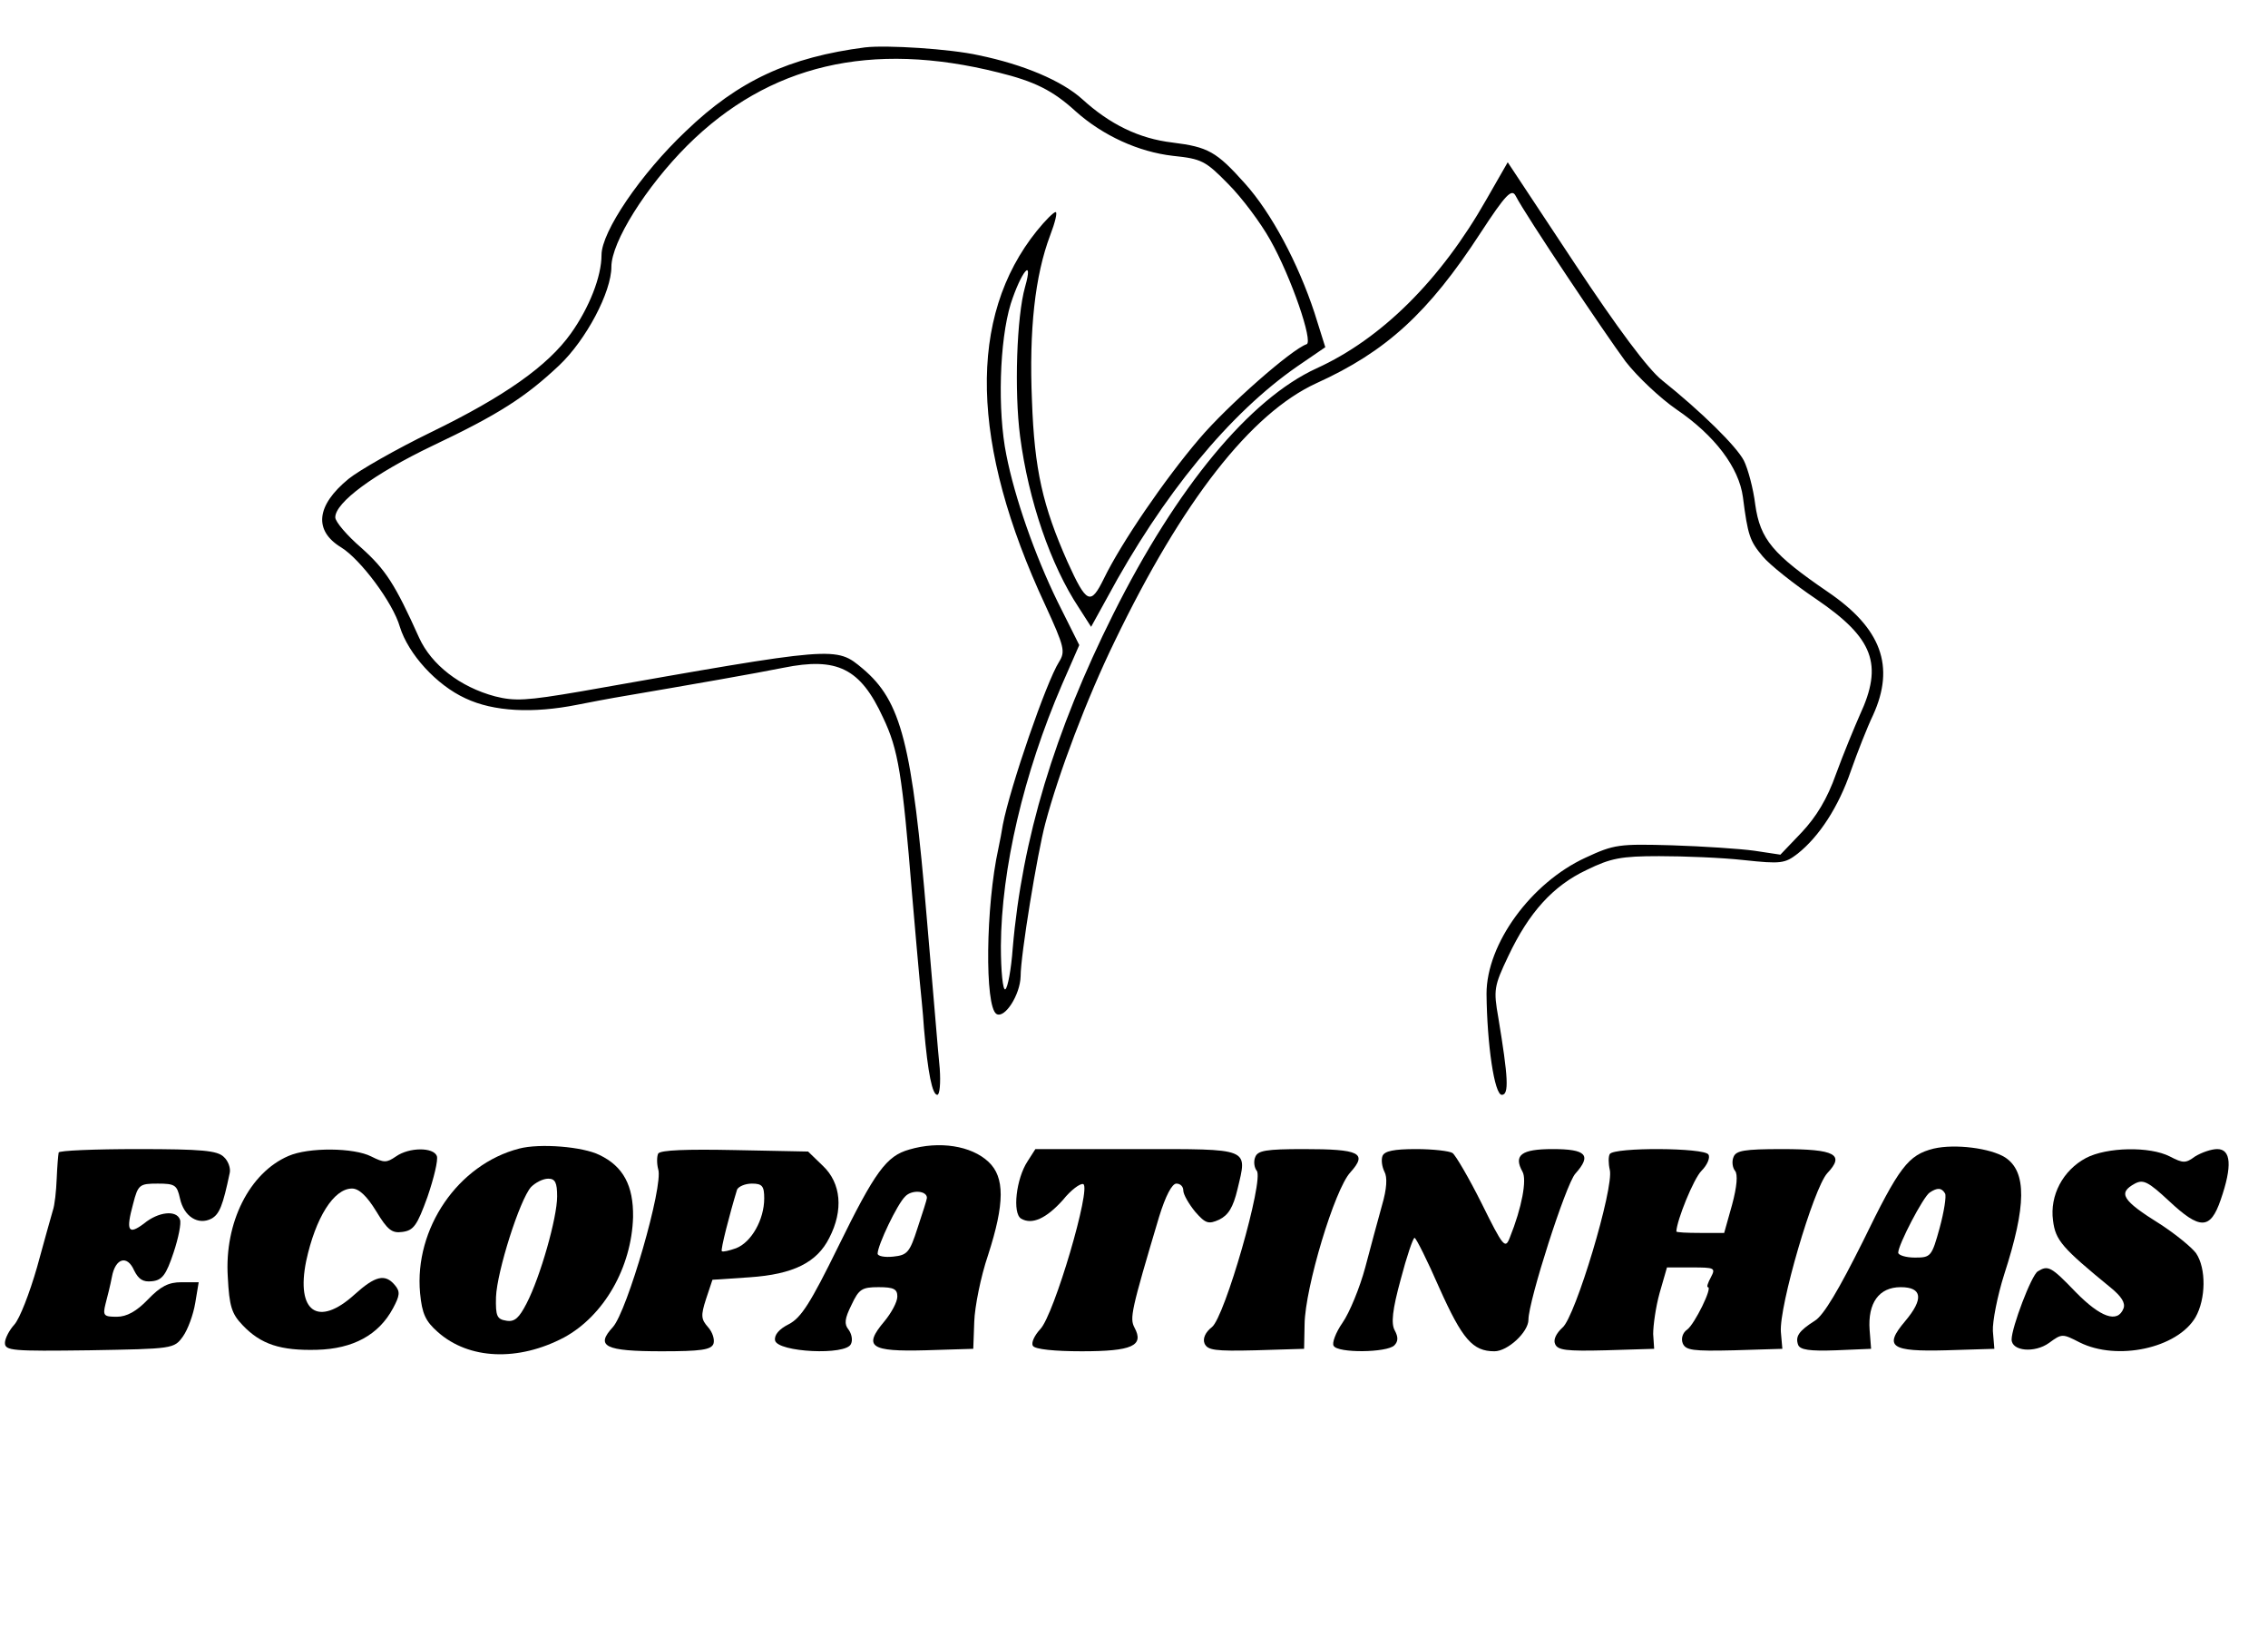 <?xml version="1.0" standalone="no"?>
<!DOCTYPE svg PUBLIC "-//W3C//DTD SVG 20010904//EN"
 "http://www.w3.org/TR/2001/REC-SVG-20010904/DTD/svg10.dtd">
<svg version="1.0" xmlns="http://www.w3.org/2000/svg"
 width="460pt" height="332pt" viewBox="0 0 460 332"
 preserveAspectRatio="xMidYMid meet">

<g transform="translate(0,332) scale(0.1,-0.1)"
fill="#000000" stroke="none">
<path d="M1755 3224 c-154 -20 -257 -67 -364 -170 -92 -87 -171 -204 -171
-251 0 -44 -25 -107 -62 -159 -47 -66 -135 -128 -283 -200 -72 -35 -147 -78
-168 -95 -66 -54 -71 -105 -15 -139 39 -24 105 -112 119 -161 17 -55 74 -118
133 -145 57 -27 137 -31 227 -13 30 6 63 12 74 14 170 29 284 49 344 61 109
22 156 -1 202 -101 31 -65 39 -114 59 -360 6 -71 13 -148 15 -170 2 -22 7 -67
9 -100 8 -92 17 -135 27 -135 5 0 7 24 5 53 -3 28 -14 165 -26 302 -30 358
-52 443 -130 509 -55 46 -51 46 -572 -46 -111 -19 -134 -20 -174 -10 -71 19
-129 64 -154 119 -49 109 -68 138 -117 182 -29 25 -53 53 -53 62 0 30 78 88
197 145 135 64 189 99 257 163 55 52 106 149 106 200 0 50 70 162 154 246 165
164 372 213 631 148 73 -18 110 -36 157 -79 55 -49 127 -82 197 -90 58 -6 66
-10 112 -57 28 -28 66 -79 85 -113 43 -76 88 -208 74 -212 -30 -10 -160 -124
-217 -191 -71 -83 -159 -212 -194 -284 -27 -55 -35 -52 -74 34 -50 113 -67
186 -72 327 -6 143 6 253 37 335 10 26 15 47 11 47 -4 0 -21 -17 -38 -38 -141
-175 -135 -433 17 -759 39 -85 41 -94 28 -115 -26 -41 -99 -253 -114 -330 -2
-13 -6 -34 -9 -48 -26 -118 -28 -321 -4 -336 17 -10 48 39 49 76 0 44 34 250
50 310 27 102 84 253 141 370 137 284 276 462 409 523 141 64 227 142 333 305
51 78 63 90 71 75 21 -41 183 -282 223 -336 24 -31 71 -75 103 -97 78 -53 127
-118 135 -178 10 -78 14 -89 40 -120 14 -17 63 -56 109 -87 116 -79 136 -132
88 -235 -11 -25 -33 -78 -48 -119 -18 -51 -40 -87 -70 -119 l-43 -45 -53 8
c-29 4 -104 9 -167 11 -107 3 -117 2 -175 -25 -111 -51 -201 -175 -201 -276 1
-103 16 -205 31 -205 15 0 13 35 -7 156 -10 57 -9 64 20 125 42 89 91 143 159
175 49 24 70 28 147 28 50 0 127 -3 172 -8 75 -8 83 -7 109 13 44 35 83 95
108 168 13 37 33 88 45 113 45 99 17 176 -92 250 -111 76 -137 106 -147 177
-4 33 -15 73 -23 89 -15 29 -86 99 -166 163 -28 22 -90 105 -178 238 l-135
204 -43 -75 c-93 -164 -213 -283 -345 -343 -135 -62 -283 -240 -412 -498 -119
-238 -185 -456 -204 -678 -3 -42 -10 -80 -15 -83 -5 -3 -9 37 -9 88 1 156 46
349 124 530 l35 80 -44 88 c-46 94 -87 211 -104 298 -18 89 -14 231 9 306 21
65 47 97 29 34 -17 -60 -22 -211 -10 -303 17 -130 62 -261 119 -347 l25 -39
32 58 c113 210 249 375 386 470 l57 39 -22 70 c-33 100 -87 202 -141 262 -58
65 -75 74 -147 83 -68 8 -127 37 -183 88 -41 37 -118 70 -210 89 -58 13 -187
21 -230 16z"/>
<path d="M1053 991 c-124 -32 -213 -162 -201 -293 4 -42 11 -57 36 -79 63 -56
163 -60 256 -11 81 44 137 142 140 244 1 64 -20 103 -68 126 -34 17 -121 24
-163 13z m77 -97 c0 -43 -34 -163 -62 -217 -15 -29 -24 -38 -41 -35 -19 3 -22
9 -21 48 2 52 48 197 71 223 9 9 24 17 35 17 14 0 18 -8 18 -36z"/>
<path d="M1844 989 c-46 -13 -69 -44 -144 -197 -56 -114 -75 -144 -100 -157
-20 -10 -30 -22 -28 -33 5 -24 145 -31 154 -7 4 8 1 21 -5 29 -9 11 -8 22 6
50 15 32 21 36 55 36 31 0 38 -4 38 -19 0 -11 -12 -33 -26 -50 -44 -52 -29
-62 83 -59 l97 3 2 55 c1 30 13 91 28 135 34 105 34 158 1 189 -35 33 -100 43
-161 25z m36 -98 c0 -3 -9 -31 -19 -61 -16 -50 -21 -55 -49 -58 -18 -2 -32 1
-32 6 0 17 40 101 56 116 13 14 44 12 44 -3z"/>
<path d="M3922 991 c-52 -13 -70 -37 -144 -189 -48 -96 -79 -149 -97 -160 -33
-21 -40 -32 -34 -49 4 -10 23 -13 77 -11 l71 3 -3 38 c-4 55 19 87 63 87 44 0
47 -24 9 -69 -44 -52 -29 -62 83 -59 l98 3 -3 36 c-1 19 9 71 23 115 45 139
46 208 2 237 -30 19 -102 28 -145 18z m23 -91 c3 -5 -2 -37 -11 -70 -16 -58
-18 -60 -50 -60 -19 0 -34 5 -34 10 0 16 51 114 64 122 15 10 24 10 31 -2z"/>
<path d="M119 983 c-1 -5 -3 -28 -4 -53 -1 -25 -4 -54 -8 -65 -3 -11 -18 -63
-32 -115 -15 -52 -35 -104 -46 -116 -10 -11 -19 -28 -19 -37 0 -16 15 -17 171
-15 170 3 172 3 190 28 10 14 21 44 25 68 l7 42 -35 0 c-26 0 -42 -8 -68 -35
-23 -24 -43 -35 -63 -35 -26 0 -29 2 -23 26 4 15 10 39 13 55 7 38 31 45 45
13 9 -18 18 -24 36 -22 21 2 29 13 44 58 10 30 16 60 13 67 -7 20 -44 16 -73
-8 -32 -24 -37 -15 -22 40 10 39 13 41 50 41 35 0 39 -3 45 -30 8 -37 37 -55
64 -41 16 9 23 26 37 93 2 9 -3 24 -12 32 -13 13 -44 16 -175 16 -87 0 -160
-3 -160 -7z"/>
<path d="M585 976 c-79 -34 -130 -135 -123 -245 3 -60 8 -75 30 -98 37 -39 77
-52 151 -50 73 2 125 30 154 84 14 26 15 34 4 47 -20 24 -40 19 -82 -19 -74
-67 -119 -35 -98 68 19 88 56 147 93 147 14 0 30 -15 49 -46 23 -38 32 -45 53
-42 23 3 30 13 51 71 13 38 22 75 19 83 -7 18 -56 18 -83 -1 -19 -13 -24 -13
-50 0 -35 18 -127 19 -168 1z"/>
<path d="M1335 981 c-3 -6 -3 -21 0 -32 11 -33 -63 -288 -92 -320 -36 -39 -16
-49 99 -49 80 0 100 3 105 15 3 9 -2 24 -11 34 -14 16 -15 23 -4 57 l13 39 75
5 c89 6 137 30 162 80 29 56 24 111 -13 146 l-30 29 -149 3 c-98 2 -150 0
-155 -7z m215 -91 c0 -43 -26 -89 -57 -101 -14 -5 -27 -8 -29 -6 -3 2 16 76
31 125 3 6 16 12 30 12 21 0 25 -5 25 -30z"/>
<path d="M2084 965 c-23 -35 -31 -105 -13 -116 22 -13 51 0 85 38 16 20 35 34
41 32 17 -6 -59 -265 -87 -294 -12 -13 -19 -28 -15 -34 4 -7 44 -11 99 -11
102 0 127 11 107 48 -10 19 -7 34 50 225 13 42 26 67 35 67 8 0 14 -6 14 -14
0 -8 11 -27 24 -43 21 -24 27 -26 49 -16 18 9 28 24 37 62 20 84 28 81 -204
81 l-206 0 -16 -25z"/>
<path d="M2546 974 c-4 -9 -2 -22 3 -28 15 -18 -65 -297 -91 -317 -13 -10 -19
-23 -15 -33 6 -14 21 -16 104 -14 l98 3 1 50 c1 74 61 274 93 308 35 39 19 47
-95 47 -76 0 -93 -3 -98 -16z"/>
<path d="M2804 976 c-3 -8 -1 -22 4 -32 6 -11 5 -34 -5 -68 -8 -28 -23 -85
-34 -126 -11 -41 -32 -92 -46 -112 -14 -20 -22 -42 -18 -47 8 -15 108 -14 123
1 8 8 8 17 1 30 -8 14 -5 42 12 104 12 46 25 84 28 84 3 0 26 -46 50 -101 47
-105 68 -129 112 -129 27 0 69 39 69 64 0 38 76 275 95 296 34 38 22 50 -46
50 -63 0 -80 -12 -61 -46 9 -16 -1 -72 -26 -134 -9 -23 -13 -19 -57 70 -26 52
-53 98 -59 102 -6 4 -39 8 -74 8 -45 0 -64 -4 -68 -14z"/>
<path d="M3265 980 c-3 -5 -3 -19 0 -32 9 -36 -70 -299 -96 -320 -12 -11 -19
-24 -15 -33 5 -13 23 -15 103 -13 l98 3 -2 30 c0 17 5 54 13 83 l15 52 50 0
c47 0 49 -1 39 -20 -6 -11 -9 -20 -6 -20 10 0 -27 -75 -42 -86 -9 -6 -13 -18
-9 -28 6 -14 20 -16 104 -14 l98 3 -3 34 c-4 52 66 291 94 322 36 38 17 49
-92 49 -76 0 -93 -3 -98 -16 -4 -9 -2 -22 3 -28 6 -7 4 -32 -6 -69 l-16 -57
-49 0 c-26 0 -48 1 -48 3 1 23 35 107 51 123 12 12 18 27 14 33 -8 14 -191 15
-200 1z"/>
<path d="M4231 972 c-47 -25 -74 -76 -67 -127 5 -40 18 -55 117 -136 22 -18
30 -31 26 -42 -12 -31 -47 -18 -97 33 -50 52 -56 55 -77 42 -13 -8 -53 -114
-53 -138 0 -24 47 -28 76 -7 26 19 27 19 62 1 76 -38 198 -12 235 51 21 37 22
99 1 130 -9 12 -42 39 -73 59 -77 48 -86 63 -51 82 17 9 27 4 69 -35 63 -59
84 -59 105 2 24 69 21 103 -7 103 -12 0 -32 -7 -45 -15 -19 -14 -24 -14 -51 0
-41 21 -128 19 -170 -3z"/>
</g>
</svg>

